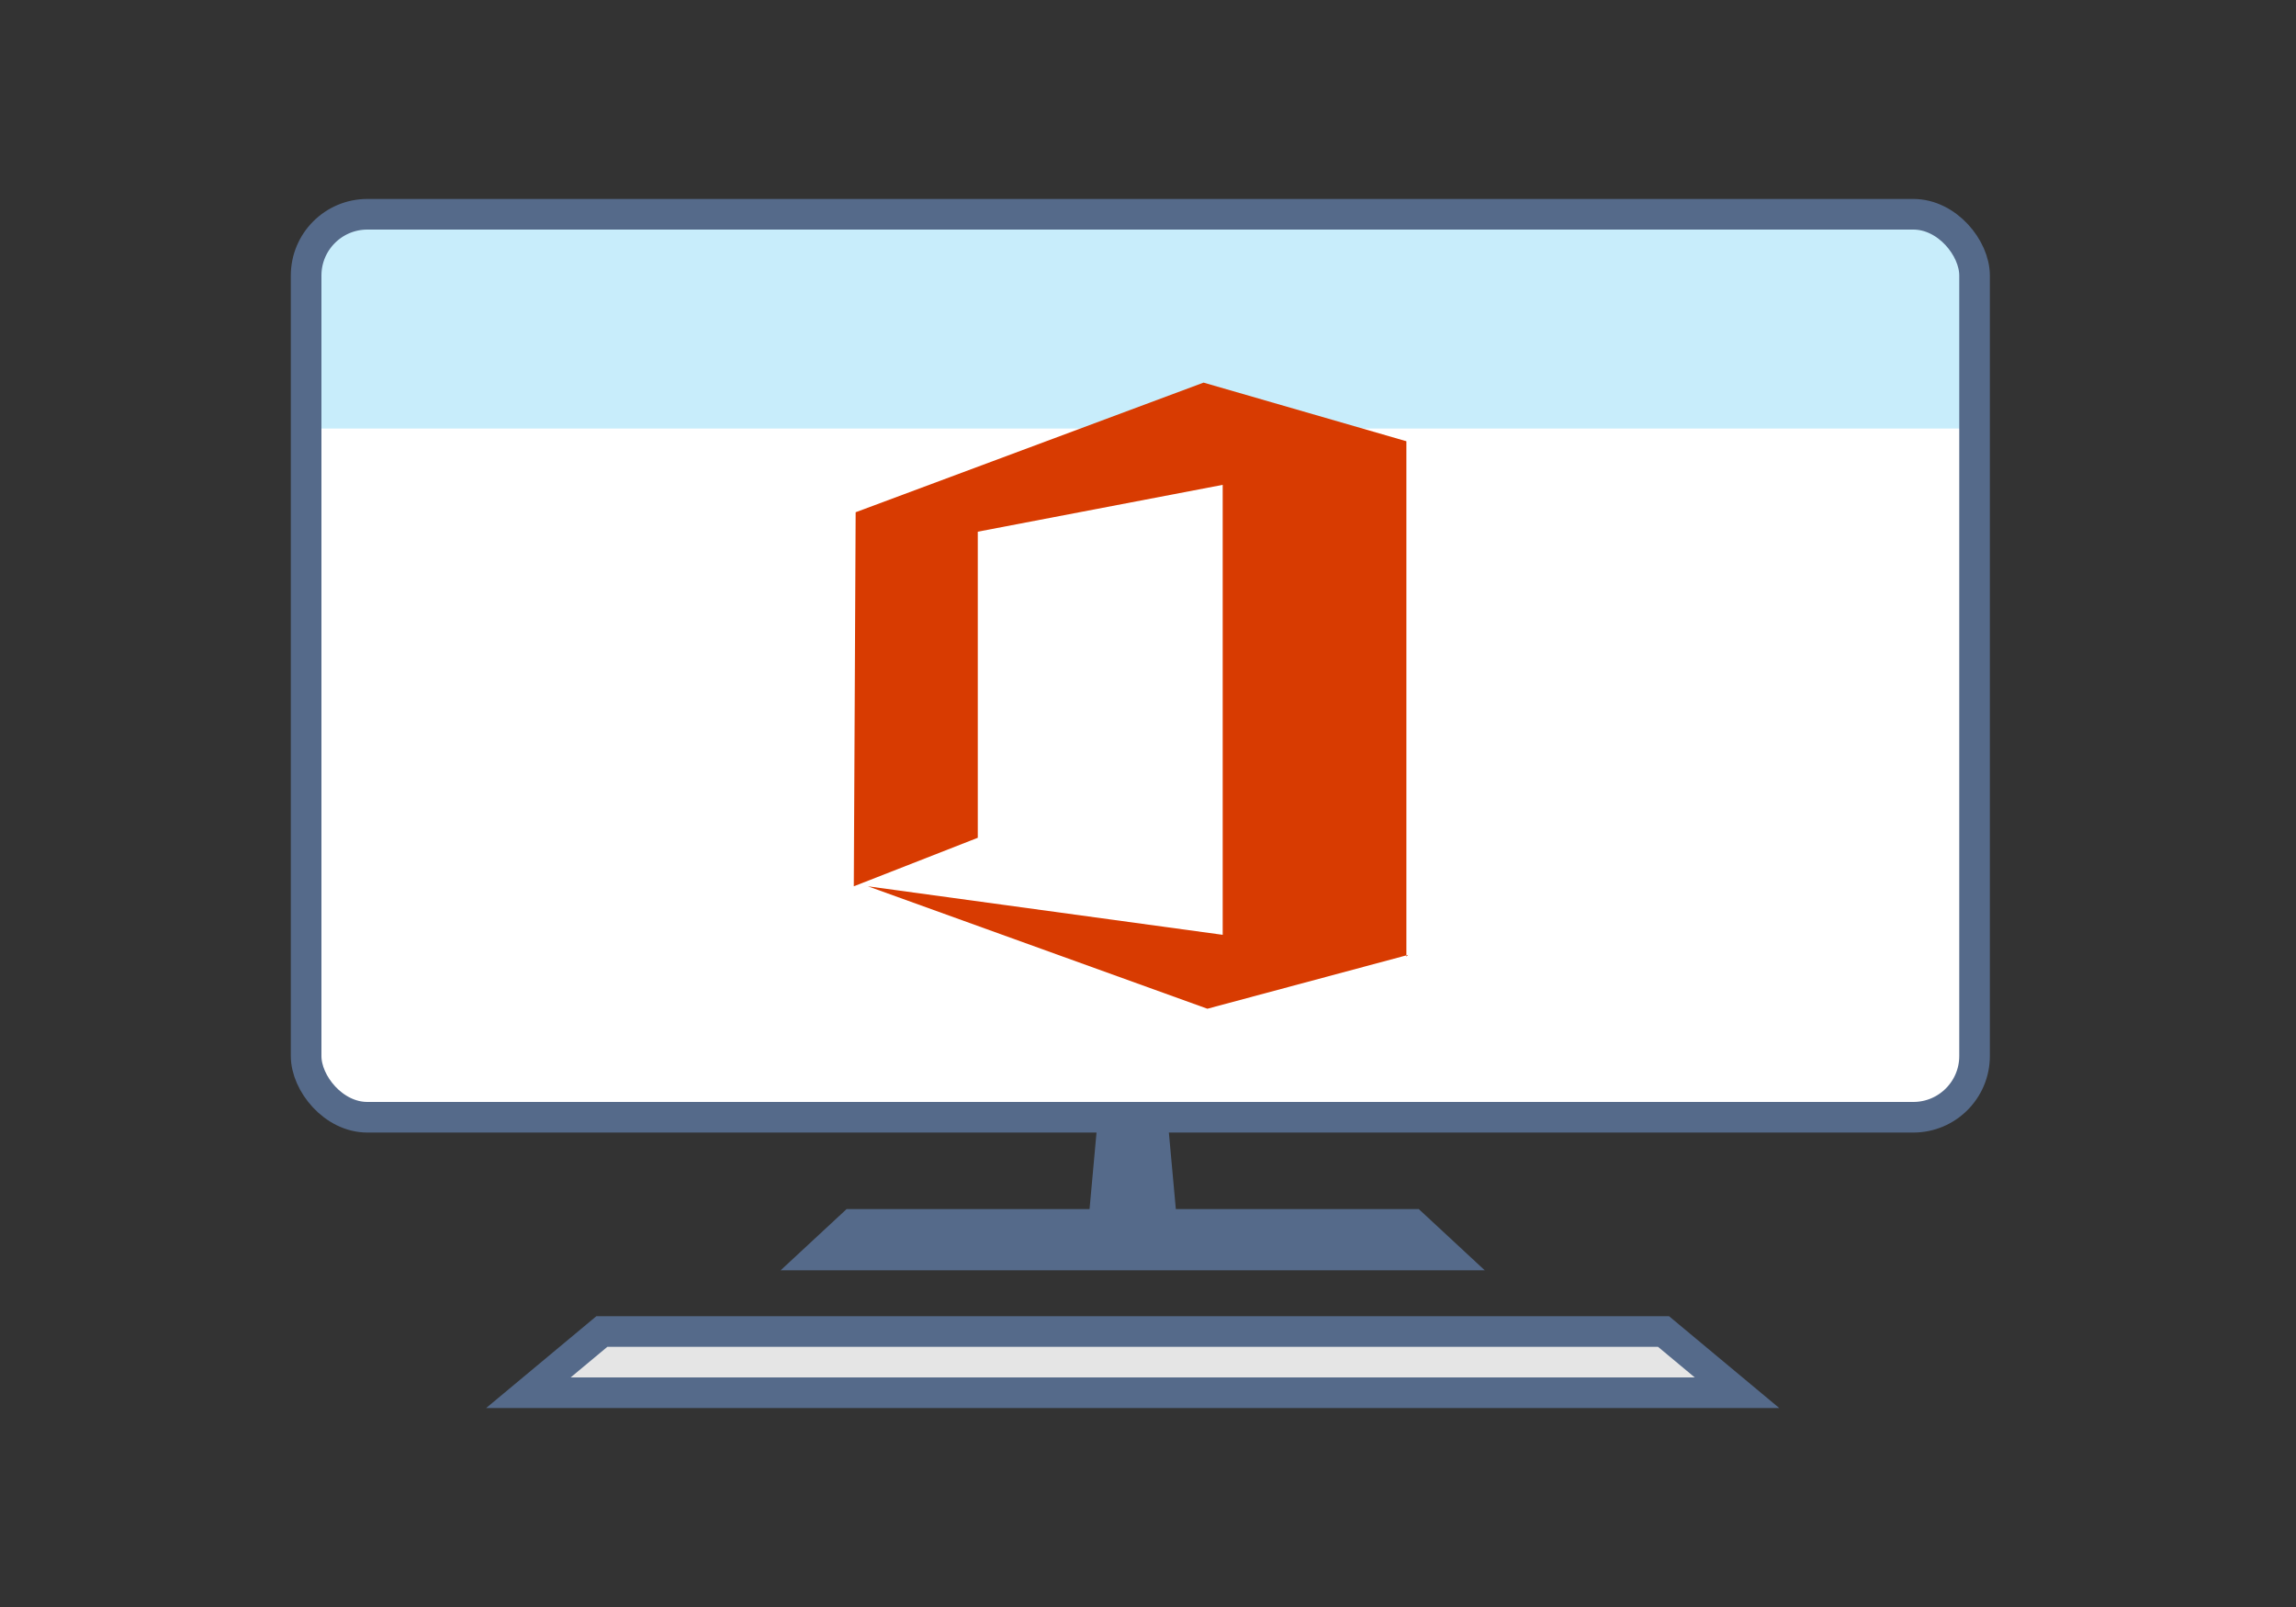 <svg xmlns="http://www.w3.org/2000/svg" viewBox="0 0 150 105">
  <rect x="0" y="0" width="150" height="105" fill="#333333" stroke="none"/>
  <defs>
    <style>
      .cls-1 {
        fill: #556a8a;
      }

      .cls-2 {
        fill: #fff;
      }

      .cls-3 {
        fill: #c8edfb;
      }

      .cls-4 {
        fill: none;
        stroke: #556a8a;
        stroke-miterlimit: 10;
        stroke-width: 2px;
      }

      .cls-5 {
        fill: #d83b01;
      }

      .cls-6 {
        fill: #e5e5e5;
      }
    </style>
  </defs>
  <title>ms365enterprise-developer-office-2</title>
  <g id="ICONS">
    <g>
      <polygon class="cls-1" points="92.69 79 55.31 79 51 83 97 83 92.69 79"/>
      <polygon class="cls-1" points="77 81 71 81 72 70 76 70 77 81"/>
      <rect class="cls-2" x="20" y="14" width="109" height="59" rx="4" ry="4" transform="translate(149 87) rotate(180)"/>
      <path class="cls-3" d="M129.5,28V18a4,4,0,0,0-4-4H24.5a4,4,0,0,0-4,4V28Z"/>
      <rect class="cls-4" x="20" y="14" width="109" height="59" rx="4" ry="4" transform="translate(149 87) rotate(180)"/>
    </g>
    <polygon class="cls-5" points="91.88 62.5 91.88 62 91.88 28.83 78.63 25 55.9 33.47 55.78 57.91 63.88 54.74 63.88 34.74 79.88 31.68 79.88 61.08 56.7 57.91 78.88 65.91 78.88 65.91 92 62.39 91.88 62.5 91.88 62.5"/>
    <polygon class="cls-1" points="109.04 86 38.96 86 31.76 92 116.24 92 109.04 86"/>
    <polygon class="cls-6" points="37.28 90 39.68 88 108.32 88 110.72 90 37.28 90"/>
  </g>
</svg>
